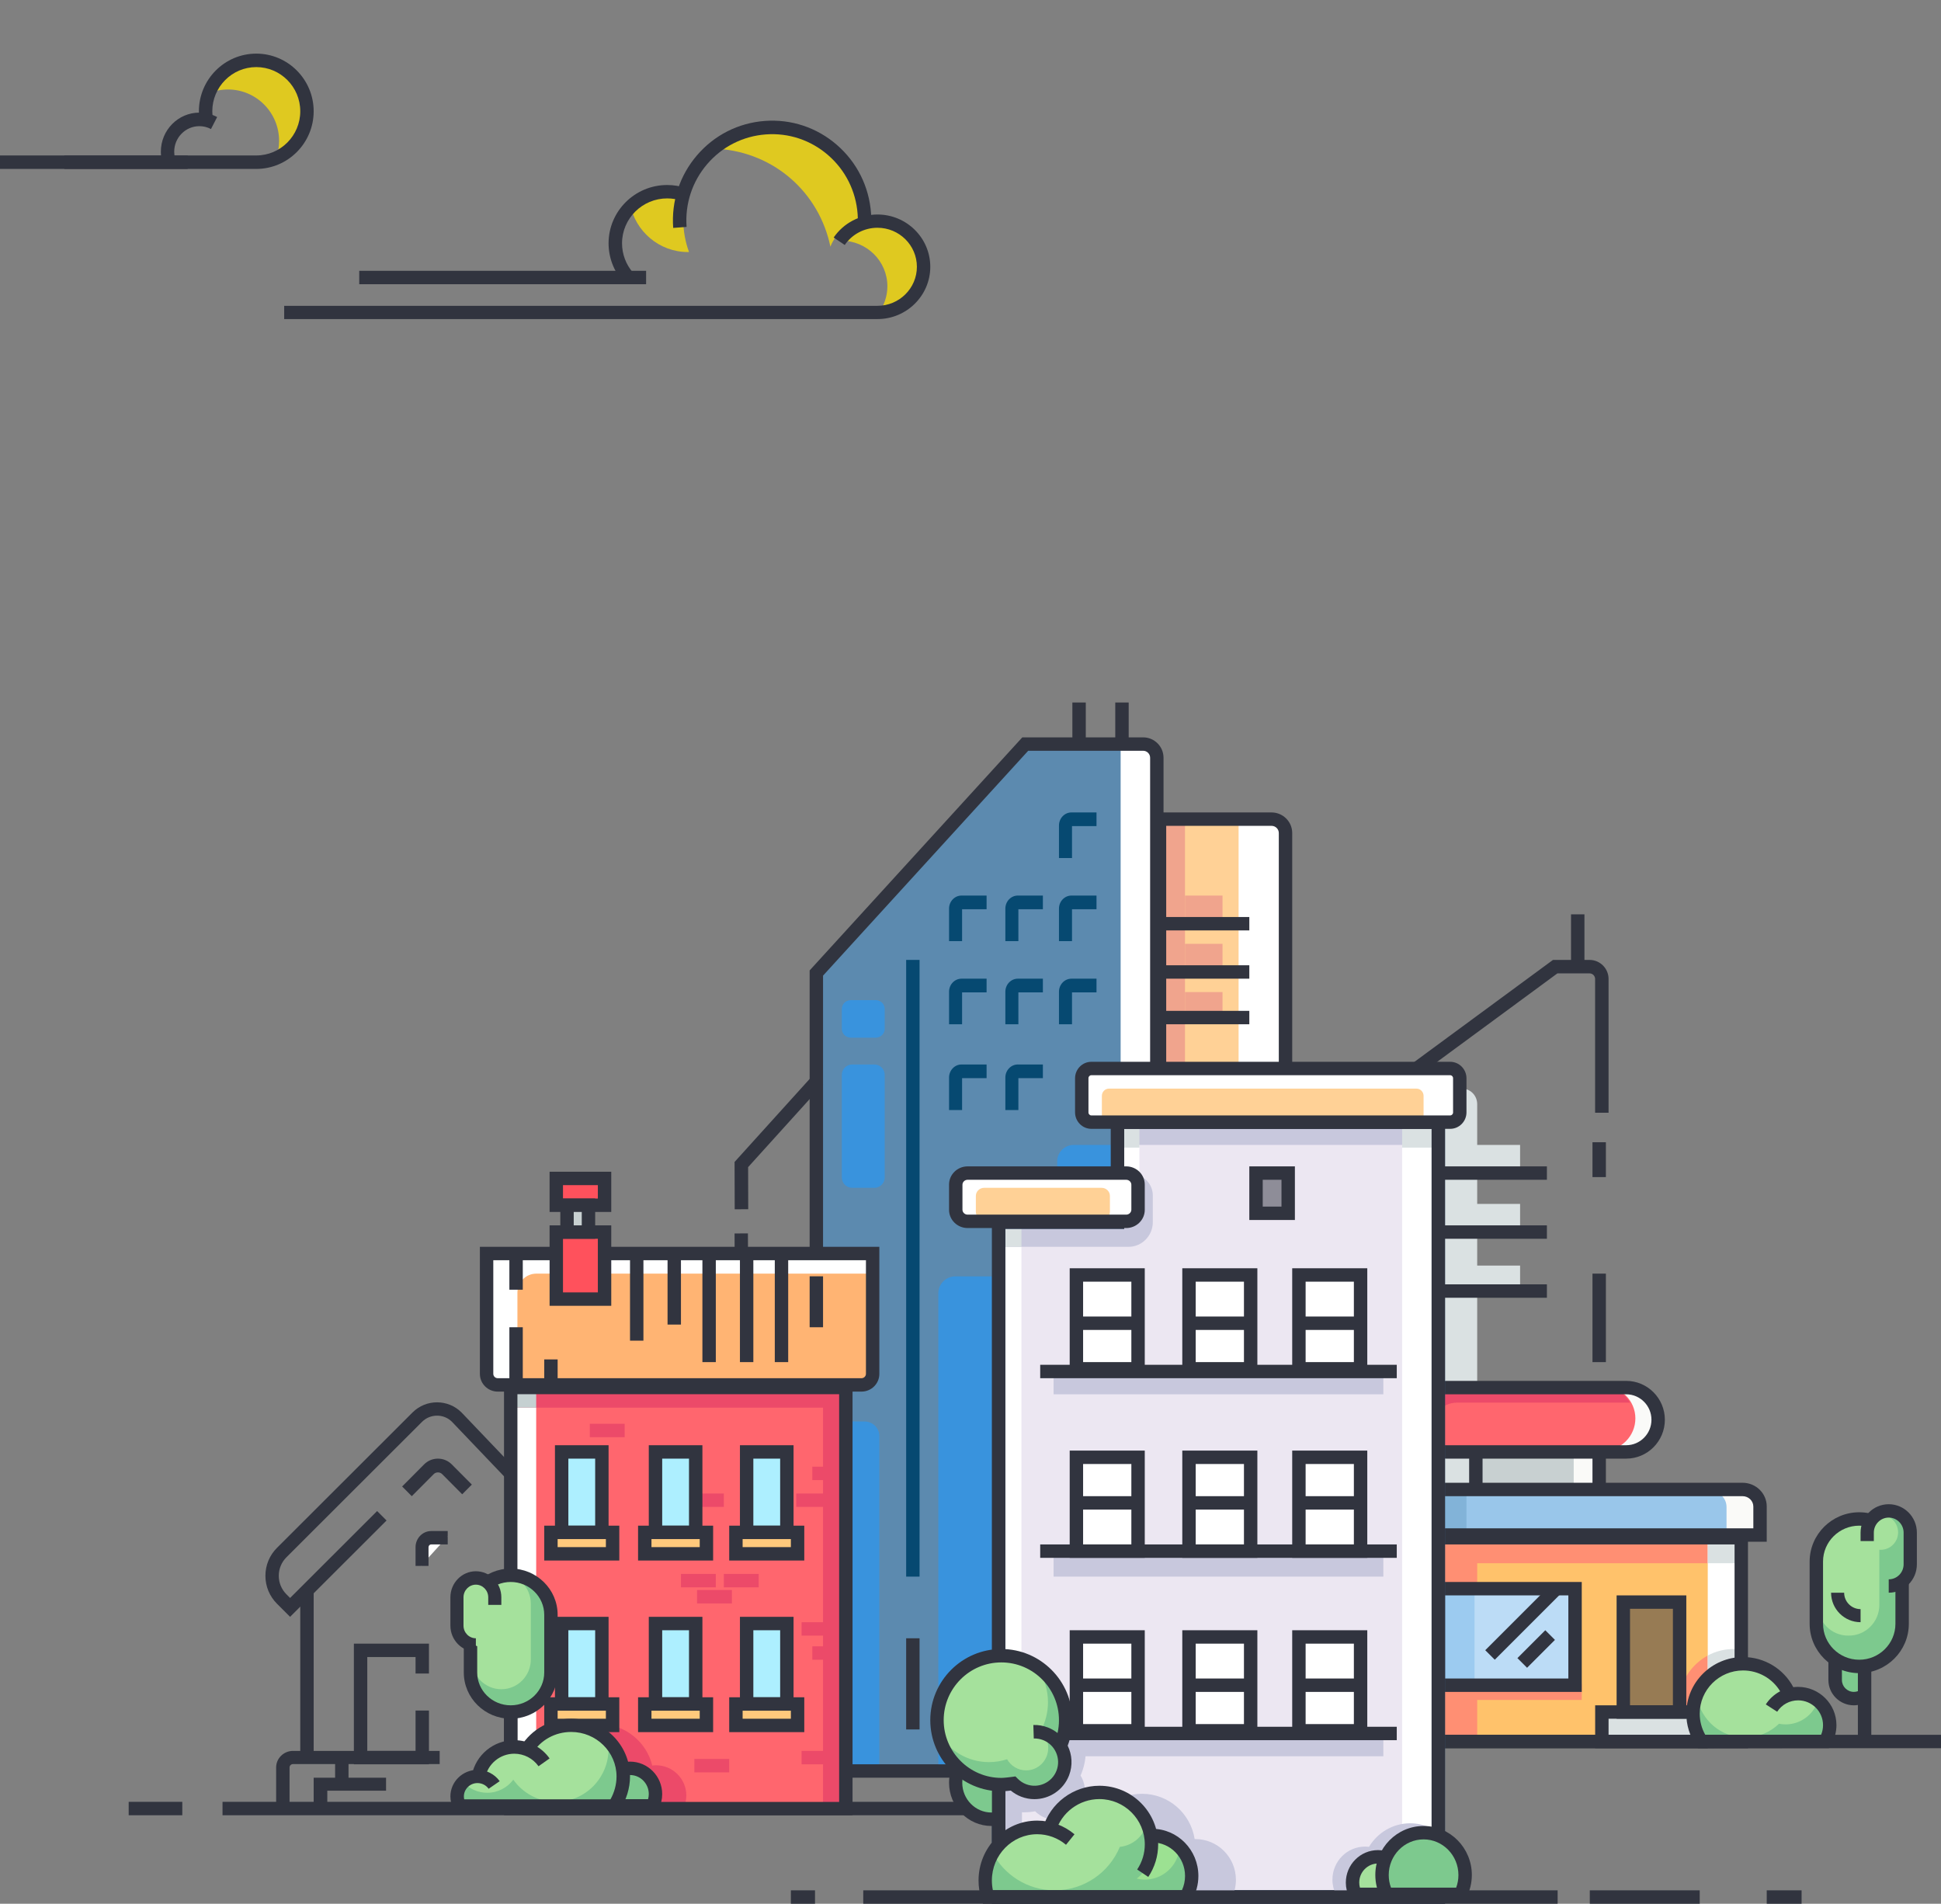 <?xml version="1.0" encoding="UTF-8"?>
<svg width="724px" height="710px" viewBox="0 0 724 710" version="1.1" xmlns="http://www.w3.org/2000/svg" xmlns:xlink="http://www.w3.org/1999/xlink">
    <rect x="0" y="0" width="724" height="710" fill="#808080" stroke="none"/>
    <!-- Generator: Sketch 41.2 (35397) - http://www.bohemiancoding.com/sketch -->
    <title>buildings</title>
    <desc>Created with Sketch.</desc>
    <defs></defs>
    <g id="Page-1" stroke="none" stroke-width="1" fill="none" fill-rule="evenodd">
        <g id="buildings">
            <g id="Page-1" transform="translate(48, 262)">
                <polygon id="Fill-1" fill="#DAE1E2" points="488 175 519 175 519 165 488 165"></polygon>
                <g id="Group-267">
                    <path d="M497.336,144 L488,144 L488,292 L503,292 L503,149.799 C503,146.596 500.464,144 497.336,144 Z" id="Fill-2" fill="#DAE1E2"></path>
                    <polygon id="Fill-4" fill="#DAE1E2" points="488 197 519 197 519 187 488 187"></polygon>
                    <polygon id="Fill-6" fill="#DAE1E2" points="488 220 519 220 519 210 488 210"></polygon>
                    <polygon id="Fill-7" fill="#FFC26B" points="475 387 601 387 601 311 475 311"></polygon>
                    <polygon id="Fill-8" fill="#FF8F73" points="486 321 601 321 601 311 486 311"></polygon>
                    <path d="M601,353.147 C600.226,353.057 599.444,353 598.651,353 C587.264,353 578,362.472 578,374.117 C578,378.35 579.219,382.432 581.529,385.925 L582.24,387 L601,386.986 L601,353.147 Z" id="Fill-9" fill="#FF8F73"></path>
                    <polygon id="Fill-10" fill="#FFFFFF" points="589 387 601 387 601 311 589 311"></polygon>
                    <path d="M589,355.428 L589,387 L601,386.99 L601,353.147 C600.222,353.057 599.436,353 598.641,353 C595.162,353 591.882,353.882 589,355.428" id="Fill-11" fill="#DAE1E2"></path>
                    <polygon id="Fill-12" fill="#FF8F73" points="475 387 503 387 503 311 475 311"></polygon>
                    <polygon id="Fill-13" fill="#DAE1E2" points="589 321 601 321 601 311 589 311"></polygon>
                    <path d="M478,385 L599,385 L599,314 L478,314 L478,385 Z M473,390 L604,390 L604,309 L473,309 L473,390 Z" id="Fill-14" fill="#31343F"></path>
                    <polygon id="Fill-15" fill="#FAFAF8" points="503 294 549 294 549 277 503 277"></polygon>
                    <polygon id="Fill-16" fill="#C8D0D1" points="503 294 539 294 539 277 503 277"></polygon>
                    <path d="M505,292 L546,292 L546,280 L505,280 L505,292 Z M500,297 L551,297 L551,275 L500,275 L500,297 Z" id="Fill-17" fill="#31343F"></path>
                    <path d="M559.063,255 L491.937,255 C485.344,255 480,260.373 480,267 C480,273.629 485.344,279 491.937,279 L559.063,279 C565.656,279 571,273.629 571,267 C571,260.373 565.656,255 559.063,255" id="Fill-18" fill="#FAFAF8"></path>
                    <path d="M549.991,255 L492.009,255 C485.376,255 480,260.373 480,267 C480,273.629 485.376,279 492.009,279 L549.991,279 C556.624,279 562,273.629 562,267 C562,260.373 556.624,255 549.991,255" id="Fill-19" fill="#FF666E"></path>
                    <path d="M485.611,271.188 C485.611,265.624 490.043,261.114 495.51,261.114 L560,261.114 C557.937,257.464 554.076,255 549.642,255 L491.949,255 C485.35,255 480,260.444 480,267.159 C480,272.935 483.96,277.759 489.264,279 C487.035,277.152 485.611,274.341 485.611,271.188" id="Fill-20" fill="#EC4A69"></path>
                    <path d="M491.439,258 C486.234,258 482,262.261 482,267.5 C482,272.739 486.234,277 491.439,277 L558.561,277 C563.766,277 568,272.739 568,267.5 C568,262.261 563.766,258 558.561,258 L491.439,258 Z M558.565,282 L491.435,282 C483.475,282 477,275.496 477,267.5 C477,259.504 483.475,253 491.435,253 L558.565,253 C566.525,253 573,259.504 573,267.5 C573,275.496 566.525,282 558.565,282 L558.565,282 Z" id="Fill-21" fill="#31343F"></path>
                    <polygon id="Fill-22" fill="#DAE1E2" points="550 387 587 387 587 376 550 376"></polygon>
                    <path d="M552,385 L584,385 L584,379 L552,379 L552,385 Z M547,390 L589,390 L589,374 L547,374 L547,390 Z" id="Fill-23" fill="#31343F"></path>
                    <polygon id="Fill-24" fill-opacity="0.5" fill="#31343F" points="558 376 579 376 579 335 558 335"></polygon>
                    <path d="M560,374 L576,374 L576,338 L560,338 L560,374 Z M555,379 L581,379 L581,333 L555,333 L555,379 Z" id="Fill-25" fill="#31343F"></path>
                    <polygon id="Fill-26" fill="#BCDCF6" points="489 366 540 366 540 330 489 330"></polygon>
                    <polygon id="Fill-27" fill="#FF8F73" points="489 372 542 372 542 366 489 366"></polygon>
                    <polygon id="Fill-28" fill-opacity="0.246" fill="#3993DD" points="489 366 502 366 502 330 489 330"></polygon>
                    <path d="M618.903,368.402 C616.068,361.725 610.412,359 602.676,359 C592.361,359 584,367.329 584,377.601 C584,381.453 585.175,385.032 587.19,388 L633.305,387.965 C634.381,386.191 635,384.113 635,381.889 C635,375.396 629.715,370.133 623.197,370.133 C621.883,370.133 620.62,370.348 619.44,370.741 L618.903,368.402 Z" id="Fill-29" fill="#7DC98E"></path>
                    <path d="M602.308,359 C594.364,359 587.611,364.006 585,371.018 C586.5,379.527 593.935,386 602.904,386 C607.83,386 612.291,384.041 615.567,380.873 C616.361,381.028 617.182,381.114 618.021,381.114 C623.56,381.114 628.258,377.577 630,372.651 C627.987,371.009 625.415,370.021 622.61,370.021 C621.311,370.021 620.061,370.233 618.893,370.623 L618.362,368.308 C615.558,361.698 609.961,359 602.308,359" id="Fill-30" fill="#A5E19C"></path>
                    <path d="M491,364 L537,364 L537,333 L491,333 L491,364 Z M486,369 L542,369 L542,328 L486,328 L486,369 Z" id="Fill-31" fill="#31343F"></path>
                    <path d="M602.168,361 C593.253,361 586,368.225 586,377.106 C586,379.897 586.713,382.6 588.072,385 L631.284,384.967 C631.754,383.843 632,382.631 632,381.4 C632,376.297 627.833,372.146 622.711,372.146 C619.539,372.146 616.619,373.733 614.897,376.393 L610.651,373.664 C612.013,371.559 613.864,369.89 616.004,368.762 C613.103,363.983 607.893,361 602.168,361 L602.168,361 Z M585.37,390 L584.619,388.893 C582.251,385.405 581,381.324 581,377.097 C581,365.464 590.502,356 602.181,356 C610.097,356 617.262,360.353 620.91,367.233 C621.495,367.159 622.086,367.123 622.685,367.123 C630.577,367.123 637,373.52 637,381.382 C637,383.985 636.289,386.534 634.942,388.752 L634.206,389.963 L585.37,390 Z" id="Fill-32" fill="#31343F"></path>
                    <path d="M602.489,294 L468,294 L468,311 L609,311 L609,300.34 C609,296.839 606.085,294 602.489,294" id="Fill-33" fill="#FAFAF8"></path>
                    <path d="M589.792,294 L468,294 L468,311 L596,311 L596,300.038 C596,296.702 593.221,294 589.792,294" id="Fill-34" fill-opacity="0.5" fill="#3993DD"></path>
                    <polygon id="Fill-35" fill-opacity="0.151" fill="#064971" points="468 311 499 311 499 294 468 294"></polygon>
                    <path d="M470,308 L606,308 L606,299.865 C606,297.735 604.198,296 601.984,296 L470,296 L470,308 Z M611,313 L465,313 L465,291 L601.992,291 C606.959,291 611,294.959 611,299.826 L611,313 Z" id="Fill-36" fill="#31343F"></path>
                    <polygon id="Fill-37" fill="#31343F" points="460 390 676 390 676 385 460 385"></polygon>
                    <path d="M552,153 L546.979,153 L546.979,103.098 C546.979,101.954 546.048,101.024 544.905,101.024 L532.917,101.024 L480.021,139.932 L480.021,150.691 L475,150.691 L475,137.39 L531.269,96 L544.905,96 C548.816,96 552,99.184 552,103.098 L552,153 Z" id="Fill-38" fill="#31343F"></path>
                    <path d="M60.207,341 L55.328,336.128 C52.537,333.341 51,329.635 51,325.693 C51,321.751 52.537,318.044 55.328,315.257 L105.886,264.769 C110.919,259.744 119.109,259.744 124.142,264.769 L144,285.574 L140.393,289.008 L120.576,268.245 C117.528,265.205 112.5,265.205 109.409,268.288 L58.853,318.776 C57.003,320.623 55.984,323.08 55.984,325.693 C55.984,328.306 57.003,330.761 58.853,332.609 L60.207,333.963 L92.666,301.549 L96.189,305.068 L60.207,341 Z" id="Fill-39" fill="#31343F"></path>
                    <path d="M105.596,296 L102,292.384 L110.182,284.154 C111.563,282.765 113.398,282 115.351,282 C117.304,282 119.14,282.766 120.52,284.154 L128,291.678 L124.405,295.294 L116.925,287.77 C116.083,286.925 114.619,286.925 113.778,287.77 L105.596,296 Z" id="Fill-40" fill="#31343F"></path>
                    <path d="M384,80 L418,80" id="Fill-41" fill="#FFFFFF"></path>
                    <polygon id="Fill-42" fill="#3C628F" points="384 83 418 83 418 78 384 78"></polygon>
                    <path d="M378.903,16 L334.923,16 L257,101.39 L257,399 L384,399 L384,21.106 C384,18.286 381.719,16 378.903,16" id="Fill-43" fill-opacity="0.503" fill="#3993DD"></path>
                    <path d="M378.993,16 L370,16 L370,381.512 L384,399 L384,21.106 C384,18.286 381.759,16 378.993,16" id="Fill-44" fill="#FFFFFF"></path>
                    <path d="M280,399 L257,399 L257,268 L274.514,268.145 C277.551,268.17 280,270.59 280,273.569 L280,399 Z" id="Fill-45" fill="#3993DD"></path>
                    <path d="M259,396 L381,396 L381,20.606 C381,19.169 379.832,18 378.398,18 L335.521,18 L259,101.86 L259,396 Z M386,401 L254,401 L254,99.919 L333.324,13 L378.407,13 C382.593,13 386,16.411 386,20.605 L386,401 Z" id="Fill-46" fill="#31343F"></path>
                    <polygon id="Fill-47" fill="#31343F" points="35 415 325 415 325 410 35 410"></polygon>
                    <polygon id="Fill-48" fill="#31343F" points="545 448 586 448 586 443 545 443"></polygon>
                    <polygon id="Fill-49" fill="#31343F" points="611 448 624 448 624 443 611 443"></polygon>
                    <polygon id="Fill-50" fill="#31343F" points="247 448 256 448 256 443 247 443"></polygon>
                    <polygon id="Fill-51" fill="#FF666E" points="142 413 267 413 267 255 142 255"></polygon>
                    <polygon id="Fill-52" fill="#FFFFFF" points="142 413 152 413 152 255 142 255"></polygon>
                    <path d="M196.719,396.364 C196.236,396.364 195.763,396.405 195.295,396.464 C193.15,387.603 185.146,381 175.622,381 C169.068,381 163.085,384.074 159.281,389.295 C158.104,388.995 156.885,388.836 155.646,388.836 C149.155,388.836 143.494,393.076 141.575,399.126 C137.271,399.927 134,403.699 134,408.226 C134,409.77 134.389,411.3 135.125,412.65 L135.765,413.823 L187.234,413.822 L187.327,414 L206.112,414 L206.742,412.784 C207.577,411.169 208,409.434 208,407.627 C208,401.416 202.939,396.364 196.719,396.364" id="Fill-53" fill="#EC4A69"></path>
                    <polygon id="Fill-54" fill="#EC4A69" points="259 413 268 413 268 255 259 255"></polygon>
                    <polygon id="Fill-55" fill="#EC4A69" points="142 263 267 263 267 255 142 255"></polygon>
                    <polygon id="Fill-56" fill="#EC4A69" points="249 300 261 300 261 295 249 295"></polygon>
                    <polygon id="Fill-57" fill="#EC4A69" points="222 330 235 330 235 325 222 325"></polygon>
                    <polygon id="Fill-58" fill="#EC4A69" points="211 399 224 399 224 394 211 394"></polygon>
                    <polygon id="Fill-59" fill="#EC4A69" points="206 330 219 330 219 325 206 325"></polygon>
                    <polygon id="Fill-60" fill="#EC4A69" points="212 336 225 336 225 331 212 331"></polygon>
                    <polygon id="Fill-61" fill="#EC4A69" points="209 300 222 300 222 295 209 295"></polygon>
                    <polygon id="Fill-62" fill="#EC4A69" points="172 274 185 274 185 269 172 269"></polygon>
                    <polygon id="Fill-63" fill="#EC4A69" points="255 290 261 290 261 285 255 285"></polygon>
                    <polygon id="Fill-64" fill="#EC4A69" points="251 348 262 348 262 343 251 343"></polygon>
                    <polygon id="Fill-65" fill="#EC4A69" points="251 396 262 396 262 391 251 391"></polygon>
                    <polygon id="Fill-66" fill="#EC4A69" points="255 357 261 357 261 352 255 352"></polygon>
                    <polygon id="Fill-67" fill="#C5D0D1" points="142 263 152 263 152 255 142 255"></polygon>
                    <path d="M145,410.031 L265,410.031 L265,257.969 L145,257.969 L145,410.031 Z M140,415 L270,415 L270,253 L140,253 L140,415 Z" id="Fill-68" fill="#31343F"></path>
                    <path d="M277,206 L133,206 L133,250.887 C133,253.157 134.861,255 137.157,255 L272.843,255 C275.139,255 277,253.157 277,250.887 L277,206 Z" id="Fill-69" fill="#FFFFFF"></path>
                    <path d="M277,213 L152.066,213 C148.163,213 145,216.171 145,220.084 L145,251.329 C145,253.357 146.638,255 148.66,255 L273.339,255 C275.361,255 277,253.357 277,251.329 L277,213 Z" id="Fill-70" fill="#FFB473"></path>
                    <path d="M136,208 L136,250.366 C136,251.266 136.741,252 137.652,252 L273.348,252 C274.26,252 275,251.266 275,250.366 L275,208 L136,208 Z M273.339,257 L137.661,257 C133.988,257 131,254.04 131,250.403 L131,203 L280,203 L280,250.403 C280,254.04 277.012,257 273.339,257 L273.339,257 Z" id="Fill-71" fill="#31343F"></path>
                    <path d="M302,396 L384,396 L384,165 L352.512,165 C349.104,165 346.339,167.725 346.339,171.086 L346.339,214.023 L308.38,214.023 C304.856,214.023 302,216.839 302,220.313 L302,396 Z" id="Fill-72" fill="#3993DD"></path>
                    <polygon id="Fill-73" fill="#FF515C" points="159 222 177 222 177 197 159 197"></polygon>
                    <path d="M162,220 L175,220 L175,200 L162,200 L162,220 Z M157,225 L180,225 L180,195 L157,195 L157,225 Z" id="Fill-74" fill="#31343F"></path>
                    <polygon id="Fill-75" fill="#FF515C" points="159 187 177 187 177 177 159 177"></polygon>
                    <path d="M162,185 L175,185 L175,180 L162,180 L162,185 Z M157,190 L180,190 L180,175 L157,175 L157,190 Z" id="Fill-76" fill="#31343F"></path>
                    <polygon id="Fill-77" fill="#C8D0D1" points="164 197 172 197 172 187 164 187"></polygon>
                    <path d="M166,195 L169,195 L169,190 L166,190 L166,195 Z M161,200 L174,200 L174,185 L161,185 L161,200 Z" id="Fill-78" fill="#31343F"></path>
                    <polygon id="Fill-79" fill="#ECE7F2" points="369.339 157 369.339 194.309 325 194.309 325 446 489 446 489 157"></polygon>
                    <polygon id="Fill-80" fill="#FFFFFF" points="369 194 377 194 377 157 369 157"></polygon>
                    <polygon id="Fill-81" fill="#FFFFFF" points="325 445 333 445 333 194 325 194"></polygon>
                    <polygon id="Fill-82" fill="#C8C8DD" points="369 165 489 165 489 156 369 156"></polygon>
                    <polygon id="Fill-83" fill="#C8C8DD" points="345 258 468 258 468 249 345 249"></polygon>
                    <polygon id="Fill-84" fill="#C8C8DD" points="345 326 468 326 468 317 345 317"></polygon>
                    <polygon id="Fill-85" fill="#C8C8DD" points="345 393 468 393 468 384 345 384"></polygon>
                    <path d="M372.957,203 L325,203 L325,176 L374.291,176 C378.549,176 382,179.517 382,183.854 L382,193.786 C382,198.874 377.951,203 372.957,203" id="Fill-86" fill="#C8C8DD"></path>
                    <polygon id="Fill-87" fill="#FFFFFF" points="475 444 488 444 488 165 475 165"></polygon>
                    <polygon id="Fill-88" fill="#DAE1E2" points="325 203 333 203 333 194 325 194"></polygon>
                    <polygon id="Fill-89" fill="#DAE1E2" points="475 166 488 166 488 157 475 157"></polygon>
                    <polygon id="Fill-90" fill="#DAE1E2" points="369 166 377 166 377 157 369 157"></polygon>
                    <path d="M327,443 L486,443 L486,159 L371.339,159 L371.339,196.309 L327,196.309 L327,443 Z M491,448 L322,448 L322,191.308 L366.338,191.308 L366.338,154 L491,154 L491,448 Z" id="Fill-91" fill="#3C628F"></path>
                    <path d="M327,443 L486,443 L486,159 L371.339,159 L371.339,196.309 L327,196.309 L327,443 Z M491,448 L322,448 L322,191.308 L366.338,191.308 L366.338,154 L491,154 L491,448 Z" id="Fill-92" fill="#31343F"></path>
                    <path d="M312.425,175 L371.575,175 C374.02,175 376,176.929 376,179.309 L376,188.691 C376,191.07 374.02,193 371.575,193 L312.425,193 C309.981,193 308,191.07 308,188.691 L308,179.309 C308,176.929 309.981,175 312.425,175" id="Fill-93" fill="#FFFFFF"></path>
                    <path d="M319.102,181 L362.898,181 C364.612,181 366,182.349 366,184.013 L366,189.987 C366,191.651 364.612,193 362.898,193 L319.102,193 C317.388,193 316,191.651 316,189.987 L316,184.013 C316,182.349 317.388,181 319.102,181" id="Fill-94" fill="#FFD196"></path>
                    <path d="M312.925,178 C311.864,178 311,178.833 311,179.856 L311,189.144 C311,190.167 311.864,191 312.925,191 L372.075,191 C373.136,191 374,190.167 374,189.144 L374,179.856 C374,178.833 373.136,178 372.075,178 L312.925,178 Z M372.076,196 L312.924,196 C309.106,196 306,192.958 306,189.218 L306,179.782 C306,176.042 309.106,173 312.924,173 L372.076,173 C375.895,173 379,176.042 379,179.782 L379,189.218 C379,192.958 375.895,196 372.076,196 L372.076,196 Z" id="Fill-95" fill="#31343F"></path>
                    <path d="M60.006,412 L55,412 L55,397.18 C55,393.773 57.824,391 61.295,391 L116,391 L116,395.914 L61.295,395.914 C60.584,395.914 60.006,396.482 60.006,397.18 L60.006,412 Z" id="Fill-96" fill="#31343F"></path>
                    <polygon id="Fill-97" fill="#31343F" points="64 394 69 394 69 331 64 331"></polygon>
                    <polygon id="Fill-98" fill="#31343F" points="74.086 412 69 412 69 401 96 401 96 405.837 74.086 405.837"></polygon>
                    <polygon id="Fill-99" fill="#31343F" points="77 404 82 404 82 394 77 394"></polygon>
                    <polygon id="Fill-100" fill="#31343F" points="112 396 84 396 84 351 112 351 112 362.146 107.007 362.146 107.007 355.992 88.993 355.992 88.993 391.008 107.007 391.008 107.007 375.949 112 375.949"></polygon>
                    <path d="M109,322 L109,314.703 C109,312.657 110.604,311 112.582,311 L119,311" id="Fill-101" fill="#FFFFFF"></path>
                    <path d="M111.839,322 L107,322 L107,315.031 C107,311.705 109.625,309 112.851,309 L119,309 L119,313.987 L112.851,313.987 C112.293,313.987 111.839,314.455 111.839,315.031 L111.839,322 Z" id="Fill-102" fill="#31343F"></path>
                    <path d="M425.783,44 L384,44 L384,138 L431,138 L431,49.176 C431,46.317 428.664,44 425.783,44" id="Fill-103" fill="#FFD196"></path>
                    <path d="M425.832,44 L414,44 L414,138 L431,138 L431,49.176 C431,46.317 428.687,44 425.832,44" id="Fill-104" fill="#FFFFFF"></path>
                    <path d="M293,96 L293,326" id="Fill-105" fill="#31343F"></path>
                    <polygon id="Fill-106" fill="#064971" points="290 326 295 326 295 96 290 96"></polygon>
                    <path d="M293,349 L293,383" id="Fill-107" fill="#FFFFFF"></path>
                    <polygon id="Fill-108" fill="#31343F" points="290 383 295 383 295 349 290 349"></polygon>
                    <polygon id="Fill-109" fill="#F0A48D" points="384 138 394 138 394 44 384 44"></polygon>
                    <polygon id="Fill-110" fill="#F0A48D" points="394 82 408 82 408 72 394 72"></polygon>
                    <polygon id="Fill-111" fill="#F0A48D" points="394 100 408 100 408 90 394 90"></polygon>
                    <polygon id="Fill-112" fill="#F0A48D" points="394 118 408 118 408 108 394 108"></polygon>
                    <path d="M387,135 L429,135 L429,48.685 C429,47.205 427.784,46 426.291,46 L387,46 L387,135 Z M434,140 L382,140 L382,41 L426.275,41 C430.534,41 434,44.44 434,48.668 L434,140 Z" id="Fill-113" fill="#31343F"></path>
                    <polygon id="Fill-114" fill="#31343F" points="226.045 189 226 171.35 255.256 139 259 142.38 231.051 173.285 231.091 188.987"></polygon>
                    <polygon id="Fill-115" fill="#31343F" points="226.022 204 226 198.017 230.978 198 231 203.983"></polygon>
                    <path d="M327,426.535 C328.111,426.828 329.272,427 330.475,427 C331.409,427 332.32,426.906 333.2,426.726 L333.2,413.885 C333.438,413.893 333.674,413.904 333.914,413.904 C335.349,413.904 336.75,413.767 338.112,413.518 C339.156,414.562 340.429,415.411 341.901,415.974 C347.506,418.124 353.802,415.349 355.964,409.777 C357.24,406.49 356.781,402.97 355.048,400.189 C356.301,397.363 357,394.238 357,390.952 C357,378.277 346.665,368 333.914,368 C331.505,368 329.183,368.368 327,369.049 L327,426.535 Z" id="Fill-116" fill="#C8C8DD"></path>
                    <polygon id="Fill-117" fill="#ADEFFF" points="161 310 176 310 176 280 161 280"></polygon>
                    <path d="M164,307 L174,307 L174,282 L164,282 L164,307 Z M159,312 L179,312 L179,277 L159,277 L159,312 Z" id="Fill-118" fill="#31343F"></path>
                    <polygon id="Fill-119" fill="#FFC97C" points="157 318 180 318 180 310 157 310"></polygon>
                    <path d="M160,315 L178,315 L178,312 L160,312 L160,315 Z M155,320 L183,320 L183,307 L155,307 L155,320 Z" id="Fill-120" fill="#31343F"></path>
                    <polygon id="Fill-121" fill="#ADEFFF" points="196 309 211 309 211 279 196 279"></polygon>
                    <path d="M199,307 L209,307 L209,282 L199,282 L199,307 Z M194,312 L214,312 L214,277 L194,277 L194,312 Z" id="Fill-122" fill="#31343F"></path>
                    <polygon id="Fill-123" fill="#FFC97C" points="192 318 215 318 215 310 192 310"></polygon>
                    <path d="M195,315 L213,315 L213,312 L195,312 L195,315 Z M190,320 L218,320 L218,307 L190,307 L190,320 Z" id="Fill-124" fill="#31343F"></path>
                    <polygon id="Fill-125" fill="#ADEFFF" points="231 309 246 309 246 279 231 279"></polygon>
                    <path d="M233,307 L243,307 L243,282 L233,282 L233,307 Z M228,312 L248,312 L248,277 L228,277 L228,312 Z" id="Fill-126" fill="#31343F"></path>
                    <polygon id="Fill-127" fill="#FFC97C" points="227 318 250 318 250 310 227 310"></polygon>
                    <path d="M229,315 L247,315 L247,312 L229,312 L229,315 Z M224,320 L252,320 L252,307 L224,307 L224,320 Z" id="Fill-128" fill="#31343F"></path>
                    <polygon id="Fill-129" fill="#ADEFFF" points="161 373 176 373 176 343 161 343"></polygon>
                    <path d="M164,371 L174,371 L174,346 L164,346 L164,371 Z M159,376 L179,376 L179,341 L159,341 L159,376 Z" id="Fill-130" fill="#31343F"></path>
                    <polygon id="Fill-131" fill="#FFC97C" points="157 382 180 382 180 374 157 374"></polygon>
                    <path d="M160,379 L178,379 L178,376 L160,376 L160,379 Z M155,384 L183,384 L183,371 L155,371 L155,384 Z" id="Fill-132" fill="#31343F"></path>
                    <polygon id="Fill-133" fill="#ADEFFF" points="196 373 211 373 211 343 196 343"></polygon>
                    <path d="M199,371 L209,371 L209,346 L199,346 L199,371 Z M194,376 L214,376 L214,341 L194,341 L194,376 Z" id="Fill-134" fill="#31343F"></path>
                    <polygon id="Fill-135" fill="#FFC97C" points="192 382 215 382 215 374 192 374"></polygon>
                    <path d="M195,379 L213,379 L213,376 L195,376 L195,379 Z M190,384 L218,384 L218,371 L190,371 L190,384 Z" id="Fill-136" fill="#31343F"></path>
                    <polygon id="Fill-137" fill="#ADEFFF" points="231 373 246 373 246 343 231 343"></polygon>
                    <path d="M233,371 L243,371 L243,346 L233,346 L233,371 Z M228,376 L248,376 L248,341 L228,341 L228,376 Z" id="Fill-138" fill="#31343F"></path>
                    <polygon id="Fill-139" fill="#FFC97C" points="227 382 250 382 250 374 227 374"></polygon>
                    <path d="M229,379 L247,379 L247,376 L229,376 L229,379 Z M224,384 L252,384 L252,371 L224,371 L224,384 Z" id="Fill-140" fill="#31343F"></path>
                    <polygon id="Fill-141" fill="#FFFFFF" points="353 249 376 249 376 214 353 214"></polygon>
                    <path d="M356,246 L374,246 L374,216 L356,216 L356,246 Z M351,251 L379,251 L379,211 L351,211 L351,251 Z" id="Fill-142" fill="#31343F"></path>
                    <path d="M353,231 L376,231" id="Fill-143" fill="#FFFFFF"></path>
                    <polygon id="Fill-144" fill="#31343F" points="353 234 376 234 376 229 353 229"></polygon>
                    <polygon id="Fill-145" fill="#FFFFFF" points="395 249 418 249 418 214 395 214"></polygon>
                    <path d="M398,246 L416,246 L416,216 L398,216 L398,246 Z M393,251 L421,251 L421,211 L393,211 L393,251 Z" id="Fill-146" fill="#31343F"></path>
                    <path d="M395,231 L418,231" id="Fill-147" fill="#FFFFFF"></path>
                    <polygon id="Fill-148" fill="#31343F" points="395 234 418 234 418 229 395 229"></polygon>
                    <polygon id="Fill-149" fill="#FFFFFF" points="437 249 460 249 460 214 437 214"></polygon>
                    <path d="M439,246 L457,246 L457,216 L439,216 L439,246 Z M434,251 L462,251 L462,211 L434,211 L434,251 Z" id="Fill-150" fill="#31343F"></path>
                    <path d="M437,231 L460,231" id="Fill-151" fill="#FFFFFF"></path>
                    <polygon id="Fill-152" fill="#31343F" points="437 234 460 234 460 229 437 229"></polygon>
                    <path d="M340,249 L473,249" id="Fill-153" fill="#FFFFFF"></path>
                    <polygon id="Fill-154" fill="#31343F" points="340 252 473 252 473 247 340 247"></polygon>
                    <polygon id="Fill-155" fill="#FFFFFF" points="353 316 376 316 376 281 353 281"></polygon>
                    <path d="M356,314 L374,314 L374,284 L356,284 L356,314 Z M351,319 L379,319 L379,279 L351,279 L351,319 Z" id="Fill-156" fill="#31343F"></path>
                    <path d="M353,299 L376,299" id="Fill-157" fill="#FFFFFF"></path>
                    <polygon id="Fill-158" fill="#31343F" points="353 301 376 301 376 296 353 296"></polygon>
                    <polygon id="Fill-159" fill="#FFFFFF" points="395 316 418 316 418 281 395 281"></polygon>
                    <path d="M398,314 L416,314 L416,284 L398,284 L398,314 Z M393,319 L421,319 L421,279 L393,279 L393,319 Z" id="Fill-160" fill="#31343F"></path>
                    <path d="M395,299 L418,299" id="Fill-161" fill="#FFFFFF"></path>
                    <polygon id="Fill-162" fill="#31343F" points="395 301 418 301 418 296 395 296"></polygon>
                    <polygon id="Fill-163" fill="#FFFFFF" points="437 316 460 316 460 281 437 281"></polygon>
                    <path d="M439,314 L457,314 L457,284 L439,284 L439,314 Z M434,319 L462,319 L462,279 L434,279 L434,319 Z" id="Fill-164" fill="#31343F"></path>
                    <path d="M437,299 L460,299" id="Fill-165" fill="#FFFFFF"></path>
                    <polygon id="Fill-166" fill="#31343F" points="437 301 460 301 460 296 437 296"></polygon>
                    <path d="M340,317 L473,317" id="Fill-167" fill="#FFFFFF"></path>
                    <polygon id="Fill-168" fill="#31343F" points="340 319 473 319 473 314 340 314"></polygon>
                    <polygon id="Fill-169" fill="#FFFFFF" points="353 384 376 384 376 349 353 349"></polygon>
                    <path d="M356,381 L374,381 L374,351 L356,351 L356,381 Z M351,386 L379,386 L379,346 L351,346 L351,386 Z" id="Fill-170" fill="#31343F"></path>
                    <path d="M353,366 L376,366" id="Fill-171" fill="#FFFFFF"></path>
                    <polygon id="Fill-172" fill="#31343F" points="353 369 376 369 376 364 353 364"></polygon>
                    <polygon id="Fill-173" fill="#FFFFFF" points="395 384 418 384 418 349 395 349"></polygon>
                    <path d="M398,381 L416,381 L416,351 L398,351 L398,381 Z M393,386 L421,386 L421,346 L393,346 L393,386 Z" id="Fill-174" fill="#31343F"></path>
                    <path d="M395,366 L418,366" id="Fill-175" fill="#FFFFFF"></path>
                    <polygon id="Fill-176" fill="#31343F" points="395 369 418 369 418 364 395 364"></polygon>
                    <polygon id="Fill-177" fill="#FFFFFF" points="437 384 460 384 460 349 437 349"></polygon>
                    <path d="M439,381 L457,381 L457,351 L439,351 L439,381 Z M434,386 L462,386 L462,346 L434,346 L434,386 Z" id="Fill-178" fill="#31343F"></path>
                    <path d="M437,366 L460,366" id="Fill-179" fill="#FFFFFF"></path>
                    <polygon id="Fill-180" fill="#31343F" points="437 369 460 369 460 364 437 364"></polygon>
                    <path d="M340,384 L473,384" id="Fill-181" fill="#FFFFFF"></path>
                    <polygon id="Fill-182" fill="#31343F" points="340 387 473 387 473 382 340 382"></polygon>
                    <path d="M384,82 L418,82" id="Fill-183" fill="#FFFFFF"></path>
                    <polygon id="Fill-184" fill="#31343F" points="384 85 418 85 418 80 384 80"></polygon>
                    <path d="M384,100 L418,100" id="Fill-185" fill="#FFFFFF"></path>
                    <polygon id="Fill-186" fill="#31343F" points="384 103 418 103 418 98 384 98"></polygon>
                    <path d="M384,118 L418,118" id="Fill-187" fill="#FFFFFF"></path>
                    <polygon id="Fill-188" fill="#31343F" points="384 120 418 120 418 115 384 115"></polygon>
                    <path d="M477.994,418 C471.491,418 465.799,421.532 462.634,426.795 C462.143,426.733 461.646,426.691 461.139,426.691 C454.446,426.691 449,432.222 449,439.021 C449,440.972 449.469,442.925 450.354,444.666 L451.032,446 L462.671,446 L471.246,446 L493.315,446 L493.993,444.666 C495.325,442.045 496,439.228 496,436.293 C496,426.206 487.923,418 477.994,418" id="Fill-189" fill="#C8C8DD"></path>
                    <path d="M331.862,152 L327,152 L327,139.876 C327,137.188 329.085,135 331.646,135 L341,135 L341,140.102 L331.862,140.102 L331.862,152 Z" id="Fill-190" fill="#064971"></path>
                    <path d="M310.862,152 L306,152 L306,139.876 C306,137.188 308.085,135 310.646,135 L320,135 L320,140.102 L310.862,140.102 L310.862,152 Z" id="Fill-191" fill="#064971"></path>
                    <path d="M351.862,120 L347,120 L347,107.876 C347,105.187 349.085,103 351.646,103 L361,103 L361,108.102 L351.862,108.102 L351.862,120 Z" id="Fill-192" fill="#064971"></path>
                    <path d="M331.862,120 L327,120 L327,107.876 C327,105.187 329.085,103 331.646,103 L341,103 L341,108.102 L331.862,108.102 L331.862,120 Z" id="Fill-193" fill="#064971"></path>
                    <path d="M310.862,120 L306,120 L306,107.876 C306,105.187 308.085,103 310.646,103 L320,103 L320,108.102 L310.862,108.102 L310.862,120 Z" id="Fill-194" fill="#064971"></path>
                    <path d="M351.862,89 L347,89 L347,76.876 C347,74.187 349.085,72 351.646,72 L361,72 L361,77.102 L351.862,77.102 L351.862,89 Z" id="Fill-195" fill="#064971"></path>
                    <path d="M331.862,89 L327,89 L327,76.876 C327,74.187 329.085,72 331.646,72 L341,72 L341,77.102 L331.862,77.102 L331.862,89 Z" id="Fill-196" fill="#064971"></path>
                    <path d="M310.862,89 L306,89 L306,76.876 C306,74.187 308.085,72 310.646,72 L320,72 L320,77.102 L310.862,77.102 L310.862,89 Z" id="Fill-197" fill="#064971"></path>
                    <path d="M351.862,58 L347,58 L347,45.876 C347,43.187 349.085,41 351.646,41 L361,41 L361,46.102 L351.862,46.102 L351.862,58 Z" id="Fill-198" fill="#064971"></path>
                    <path d="M458.059,445 C457.386,443.681 457,442.189 457,440.604 C457,435.3 461.253,431 466.5,431 C471.746,431 476,435.3 476,440.604 C476,442.189 475.612,443.681 474.94,445 L458.059,445 Z" id="Fill-199" fill="#A5E19C"></path>
                    <path d="M459.26,442 L472.739,442 C472.912,441.381 473,440.743 473,440.091 C473,436.181 469.86,433 466,433 C462.141,433 459,436.181 459,440.091 C459,440.743 459.088,441.381 459.26,442 L459.26,442 Z M475.974,447 L456.025,447 L455.338,445.655 C454.45,443.918 454,442.053 454,440.111 C454,433.433 459.384,428 466,428 C472.616,428 478,433.433 478,440.111 C478,442.052 477.549,443.917 476.662,445.655 L475.974,447 Z" id="Fill-200" fill="#31343F"></path>
                    <path d="M469.729,445 C468.63,442.834 468,440.383 468,437.779 C468,429.064 474.94,422 483.5,422 C492.06,422 499,429.064 499,437.779 C499,440.383 498.369,442.834 497.272,445 L469.729,445 Z" id="Fill-201" fill="#7DC98E"></path>
                    <path d="M470.847,442 L495.153,442 C495.716,440.496 496,438.921 496,437.296 C496,429.965 490.168,424 483,424 C475.832,424 470,429.965 470,437.296 C470,438.921 470.285,440.496 470.847,442 L470.847,442 Z M498.297,447 L467.705,447 L467.008,445.631 C465.676,443.013 465,440.198 465,437.268 C465,427.195 473.075,419 483,419 C492.926,419 501,427.195 501,437.268 C501,440.197 500.325,443.012 498.993,445.63 L498.297,447 Z" id="Fill-202" fill="#31343F"></path>
                    <path d="M397.879,423.884 L397.615,423.898 C396.13,414.328 387.924,407 377.992,407 C368.929,407 361.281,413.098 358.886,421.437 C358.886,421.437 355.624,420.798 353.885,420.798 C342.902,420.798 334,429.752 334,440.797 C334,442.963 334.342,445.047 334.974,447 L410.797,447 C412.194,444.696 413,441.988 413,439.092 C413,430.692 406.23,423.884 397.879,423.884" id="Fill-203" fill="#C8C8DD"></path>
                    <path d="M179.06,411 C178.387,409.681 178,408.189 178,406.604 C178,401.3 182.254,397 187.5,397 C192.747,397 197,401.3 197,406.604 C197,408.189 196.613,409.681 195.941,411 L179.06,411 Z" id="Fill-204" fill="#7DC98E"></path>
                    <path d="M180.26,409 L193.74,409 C193.913,408.381 194,407.743 194,407.091 C194,403.181 190.86,400 187,400 C183.14,400 180,403.181 180,407.091 C180,407.743 180.087,408.381 180.26,409 L180.26,409 Z M196.975,414 L177.025,414 L176.338,412.655 C175.45,410.917 175,409.053 175,407.111 C175,400.433 180.383,395 187,395 C193.617,395 199,400.433 199,407.111 C199,409.053 198.55,410.918 197.663,412.655 L196.975,414 Z" id="Fill-205" fill="#31343F"></path>
                    <polygon id="Fill-206" fill-opacity="0.5" fill="#31343F" points="421 191 433 191 433 176 421 176"></polygon>
                    <path d="M423,188 L430,188 L430,178 L423,178 L423,188 Z M418,193 L435,193 L435,173 L418,173 L418,193 Z" id="Fill-207" fill="#31343F"></path>
                    <path d="M350,379.729 C350,366.624 339.255,356 326,356 C312.745,356 302,366.624 302,379.729 C302,386.622 304.976,392.826 309.722,397.163 L309.718,397.163 C308.855,398.964 308.373,400.978 308.373,403.104 C308.373,410.779 314.664,417 322.426,417 C323.396,417 324.344,416.903 325.258,416.718 L325.258,403.441 C325.505,403.448 325.752,403.459 326,403.459 C327.491,403.459 328.948,403.318 330.363,403.061 C331.45,404.139 332.774,405.018 334.303,405.602 C340.129,407.823 346.675,404.954 348.922,399.194 C350.248,395.795 349.771,392.156 347.97,389.28 C349.272,386.358 350,383.129 350,379.729" id="Fill-208" fill="#A5E19C"></path>
                    <path d="M349,380.223 C349,372.366 345.292,365.391 339.559,361 C341.673,364.434 342.899,368.489 342.899,372.838 C342.899,376.739 341.914,380.405 340.185,383.596 C341.904,385.132 342.994,387.376 342.994,389.886 C342.994,394.514 339.303,398.266 334.748,398.266 C331.714,398.266 329.07,396.595 327.638,394.114 C325.518,394.806 323.259,395.183 320.913,395.183 C312.866,395.183 305.832,390.787 302,384.231 C302.886,389.596 305.517,394.358 309.283,397.893 L309.279,397.894 C308.428,399.719 307.952,401.76 307.952,403.915 C307.952,411.695 314.156,418 321.81,418 C322.766,418 323.701,417.901 324.603,417.714 L324.603,404.257 C324.846,404.264 325.09,404.275 325.334,404.275 C326.805,404.275 328.241,404.132 329.637,403.872 C330.708,404.965 332.013,405.855 333.521,406.447 C339.267,408.699 345.721,405.79 347.937,399.952 C349.245,396.507 348.774,392.818 346.999,389.904 C348.282,386.942 349,383.669 349,380.223" id="Fill-209" fill="#7DC98E"></path>
                    <path d="M325,425 L325,403" id="Fill-210" fill="#FFFFFF"></path>
                    <polygon id="Fill-211" fill="#31343F" points="322 425 327 425 327 403 322 403"></polygon>
                    <path d="M330.762,400.517 L331.646,401.405 C332.522,402.287 333.554,402.961 334.711,403.409 C339.241,405.159 344.345,402.89 346.091,398.356 C347.837,393.821 345.573,388.707 341.045,386.956 C339.935,386.53 338.775,386.335 337.601,386.368 L337.44,381.338 C339.29,381.274 341.112,381.59 342.854,382.263 C344.19,382.779 345.4,383.481 346.467,384.33 C346.821,382.769 347,381.166 347,379.534 C347,367.661 337.355,358 325.5,358 C313.645,358 304,367.661 304,379.534 C304,391.408 313.645,401.069 325.5,401.069 C326.556,401.069 328.76,400.795 329.521,400.689 L330.762,400.517 Z M337.851,409 C336.201,409 334.525,408.701 332.896,408.073 C331.479,407.524 330.183,406.76 329.028,405.795 C327.988,405.919 326.502,406.073 325.5,406.073 C310.888,406.073 299,394.168 299,379.535 C299,364.905 310.888,353 325.5,353 C340.113,353 352,364.905 352,379.535 C352,382.824 351.411,386.017 350.247,389.046 C351.897,392.394 352.199,396.396 350.755,400.144 C348.642,405.629 343.398,409 337.851,409 L337.851,409 Z" id="Fill-212" fill="#31343F"></path>
                    <path d="M321.815,419 C313.095,419 306,411.773 306,402.889 C306,400.481 306.51,398.163 307.516,396 L311.969,398.149 C311.278,399.635 310.927,401.23 310.927,402.889 C310.927,409.006 315.812,413.981 321.815,413.981 C322.555,413.981 323.294,413.906 324.012,413.755 L325,418.673 C323.958,418.891 322.886,419 321.815,419" id="Fill-213" fill="#31343F"></path>
                    <path d="M381.262,422.463 L381.005,422.475 C379.558,413.146 371.559,406 361.879,406 C353.045,406 345.591,411.945 343.256,420.075 C343.256,420.075 340.077,419.453 338.383,419.453 C327.678,419.453 319,428.183 319,438.952 C319,441.064 319.333,443.096 319.951,445 L393.853,444.999 C395.215,442.753 396,440.114 396,437.289 C396,429.101 389.403,422.463 381.262,422.463" id="Fill-214" fill="#7DC98E"></path>
                    <path d="M322,428.567 C326.308,437.124 335.184,443 345.442,443 C356.391,443 365.77,436.306 369.694,426.799 C374.972,426.252 379.192,422.198 380,417.018 C376.836,410.504 370.146,406 362.37,406 C353.434,406 345.893,411.933 343.531,420.048 C343.531,420.048 340.316,419.427 338.602,419.427 C331.598,419.427 325.468,423.083 322,428.567" id="Fill-215" fill="#A5E19C"></path>
                    <path d="M379.03,439 C385.861,439 391.453,433.722 392,427.013 C389.503,424.664 386.198,423.177 382.541,423 C382.607,423.623 382.649,424.254 382.649,424.895 C382.649,430.468 380.046,435.423 376,438.631 C376.974,438.864 377.985,439 379.03,439" id="Fill-216" fill="#9CE192"></path>
                    <path d="M395.761,448 L318.633,448 L318.073,446.249 C317.362,444.02 317,441.69 317,439.325 C317,427.015 326.814,417 338.877,417 C343.946,417 348.887,418.811 352.792,422.098 L349.627,426.014 C346.611,423.474 342.794,422.075 338.877,422.075 C329.556,422.075 321.973,429.814 321.973,439.325 C321.973,440.543 322.097,441.748 322.341,442.925 L392.881,442.925 C393.633,441.279 394.027,439.475 394.027,437.638 C394.027,430.74 388.529,425.13 381.77,425.13 L381.77,420.054 C391.27,420.054 399,427.942 399,437.638 C399,440.873 398.132,444.035 396.487,446.784 L395.761,448 Z" id="Fill-217" fill="#31343F"></path>
                    <path d="M380.306,438 L376.164,435.236 C378.028,432.459 379.014,429.214 379.014,425.855 C379.014,416.544 371.413,408.969 362.07,408.969 C354.566,408.969 347.87,413.981 345.79,421.158 L341,419.778 C343.693,410.488 352.358,404 362.07,404 C374.162,404 384,413.804 384,425.855 C384,430.202 382.723,434.402 380.306,438" id="Fill-218" fill="#31343F"></path>
                    <polygon id="Fill-219" fill="#31343F" points="142 219 147 219 147 206 142 206"></polygon>
                    <polygon id="Fill-220" fill="#31343F" points="142 254 147 254 147 233 142 233"></polygon>
                    <polygon id="Fill-221" fill="#31343F" points="155 254 160 254 160 245 155 245"></polygon>
                    <polygon id="Fill-222" fill="#31343F" points="187 238 192 238 192 206 187 206"></polygon>
                    <polygon id="Fill-223" fill="#31343F" points="201 232 206 232 206 206 201 206"></polygon>
                    <polygon id="Fill-224" fill="#31343F" points="254 233 259 233 259 214 254 214"></polygon>
                    <polygon id="Fill-225" fill="#31343F" points="214 246 219 246 219 206 214 206"></polygon>
                    <polygon id="Fill-226" fill="#31343F" points="228 246 233 246 233 206 228 206"></polygon>
                    <polygon id="Fill-227" fill="#31343F" points="241 246 246 246 246 206 241 206"></polygon>
                    <polygon id="Fill-228" fill="#31343F" points="0 415 20 415 20 410 0 410"></polygon>
                    <polygon id="Fill-229" fill="#31343F" points="546 246 551 246 551 213 546 213"></polygon>
                    <polygon id="Fill-230" fill="#31343F" points="546 177 551 177 551 164 546 164"></polygon>
                    <polygon id="Fill-231" fill="#31343F" points="489 178 529 178 529 173 489 173"></polygon>
                    <polygon id="Fill-232" fill="#31343F" points="489 200 529 200 529 195 489 195"></polygon>
                    <polygon id="Fill-233" fill="#31343F" points="489 222 529 222 529 217 489 217"></polygon>
                    <polygon id="Fill-234" fill="#31343F" points="538 99 543 99 543 79 538 79"></polygon>
                    <polygon id="Fill-235" fill="#31343F" points="368 17 373 17 373 0 368 0"></polygon>
                    <polygon id="Fill-236" fill="#31343F" points="352 17 357 17 357 0 352 0"></polygon>
                    <path d="M358.579,137 L492.421,137 C494.398,137 496,138.628 496,140.636 L496,153.364 C496,155.372 494.398,157 492.421,157 L358.579,157 C356.603,157 355,155.372 355,153.364 L355,140.636 C355,138.628 356.603,137 358.579,137" id="Fill-237" fill="#FFFFFF"></path>
                    <path d="M365.649,144 L480.351,144 C481.815,144 483,145.216 483,146.718 L483,154.282 C483,155.783 481.815,157 480.351,157 L365.649,157 C364.186,157 363,155.783 363,154.282 L363,146.718 C363,145.216 364.186,144 365.649,144" id="Fill-238" fill="#FFD196"></path>
                    <path d="M359.084,139 C358.486,139 358,139.496 358,140.106 L358,152.894 C358,153.503 358.486,154 359.084,154 L492.916,154 C493.514,154 494,153.503 494,152.894 L494,140.106 C494,139.496 493.514,139 492.916,139 L359.084,139 Z M492.926,159 L359.074,159 C355.726,159 353,156.24 353,152.847 L353,140.153 C353,136.76 355.726,134 359.074,134 L492.926,134 C496.275,134 499,136.76 499,140.153 L499,152.847 C499,156.24 496.275,159 492.926,159 L492.926,159 Z" id="Fill-239" fill="#31343F"></path>
                    <path d="M142,373 L142,403" id="Fill-240" fill="#31343F"></path>
                    <polygon id="Fill-241" fill="#31343F" points="140 403 145 403 145 373 140 373"></polygon>
                    <path d="M143,376 L143,376 C134.716,376 128,369.4 128,361.259 L128,339.74 C128,331.599 134.716,325 143,325 C151.284,325 158,331.599 158,339.74 L158,361.259 C158,369.4 151.284,376 143,376" id="Fill-242" fill="#7DC98E"></path>
                    <path d="M139,368 L139,368 C132.925,368 128,363.034 128,356.91 L128,336.09 C128,329.965 132.925,325 139,325 C145.076,325 150,329.965 150,336.09 L150,356.91 C150,363.034 145.076,368 139,368" id="Fill-243" fill="#A5E19C"></path>
                    <path d="M142.5,328 C135.608,328 130,333.492 130,340.243 L130,361.756 C130,368.508 135.608,374 142.5,374 C149.392,374 155,368.508 155,361.756 L155,340.243 C155,333.492 149.392,328 142.5,328 M142.5,379 C132.85,379 125,371.268 125,361.762 L125,340.237 C125,330.732 132.85,323 142.5,323 C152.149,323 160,330.732 160,340.237 L160,361.762 C160,371.268 152.149,379 142.5,379" id="Fill-244" fill="#31343F"></path>
                    <path d="M130,352 C130,352 123,348.765 123,344.774 L123,334.225 C123,330.235 126.135,327 130,327 C133.866,327 137,330.235 137,334.225 L137,337.044" id="Fill-245" fill="#A5E19C"></path>
                    <path d="M129.5,354 C124.262,354 120,349.637 120,344.273 L120,333.725 C120,328.363 124.262,324 129.5,324 C134.739,324 139,328.363 139,333.725 L139,336.543 L134.114,336.543 L134.114,333.725 C134.114,331.121 132.045,329.002 129.5,329.002 C126.955,329.002 124.886,331.121 124.886,333.725 L124.886,344.273 C124.886,346.879 126.955,348.998 129.5,348.998 L129.5,354 Z" id="Fill-246" fill="#31343F"></path>
                    <path d="M647.636,370.262 C646.401,371.344 644.779,372 643,372 C639.134,372 636,368.895 636,365.064 L636,354.937 C636,351.106 639.134,348 643,348 C646.866,348 650,351.106 650,354.937 L650,357.641 L647.636,370.262 Z" id="Fill-247" fill="#7DC98E"></path>
                    <path d="M643.5,374 C638.263,374 634,369.765 634,364.561 L634,354.439 C634,349.234 638.263,345 643.5,345 C648.737,345 653,349.234 653,354.439 L653,357.142 L647.959,357.142 L647.959,354.439 C647.959,351.996 645.958,350.008 643.5,350.008 C641.042,350.008 639.041,351.996 639.041,354.439 L639.041,364.561 C639.041,367.004 641.042,368.992 643.5,368.992 C644.59,368.992 645.638,368.597 646.453,367.883 L649.792,371.633 C648.057,373.16 645.822,374 643.5,374" id="Fill-248" fill="#31343F"></path>
                    <path d="M646.001,359 L646.001,359 C637.164,359 630,351.883 630,343.103 L630,319.897 C630,311.117 637.164,304 646.001,304 C654.836,304 662,311.117 662,319.897 L662,343.103 C662,351.883 654.836,359 646.001,359" id="Fill-249" fill="#7DC98E"></path>
                    <path d="M641.658,348 L641.342,348 C635.077,348 630,342.871 630,336.545 L630,315.456 C630,309.13 635.077,304 641.342,304 L641.658,304 C647.923,304 653,309.13 653,315.456 L653,336.545 C653,342.871 647.923,348 641.658,348" id="Fill-250" fill="#A5E19C"></path>
                    <path d="M645.501,307 C638.057,307 632,313.005 632,320.388 L632,343.612 C632,350.995 638.057,357 645.501,357 C652.943,357 659,350.995 659,343.612 L659,320.388 C659,313.005 652.943,307 645.501,307 M645.501,362 C635.3,362 627,353.743 627,343.595 L627,320.405 C627,310.256 635.3,302 645.501,302 C655.7,302 664,310.256 664,320.405 L664,343.595 C664,353.743 655.7,362 645.501,362" id="Fill-251" fill="#31343F"></path>
                    <path d="M647,360 L647,387" id="Fill-252" fill="#FFFFFF"></path>
                    <polygon id="Fill-253" fill="#31343F" points="645 387 650 387 650 360 645 360"></polygon>
                    <path d="M656,330 L656,330 C660.418,330 664,326.377 664,321.908 L664,310.094 C664,305.624 660.418,302 656,302 C651.582,302 648,301.882 648,306.351 L655.518,313.287 L656,330 Z" id="Fill-254" fill="#7DC98E"></path>
                    <path d="M660,309.5 C660,313.09 657.09,316 653.5,316 C649.91,316 647,313.09 647,309.5 C647,305.91 649.91,303 653.5,303 C657.09,303 660,305.91 660,309.5" id="Fill-255" fill="#A5E19C"></path>
                    <path d="M656.5,332 L656.5,327.013 C659.564,327.013 662.055,324.499 662.055,321.41 L662.055,309.59 C662.055,306.501 659.564,303.987 656.5,303.987 C653.437,303.987 650.945,306.501 650.945,309.59 L650.945,312.747 L646,312.747 L646,309.59 C646,303.751 650.711,299 656.5,299 C662.29,299 667,303.751 667,309.59 L667,321.41 C667,327.249 662.29,332 656.5,332" id="Fill-256" fill="#31343F"></path>
                    <path d="M646,343 C639.934,343 635,338.066 635,332 L639.874,332 C639.874,335.378 642.622,338.126 646,338.126 L646,343 Z" id="Fill-257" fill="#31343F"></path>
                    <polygon id="Fill-258" fill="#31343F" points="509.553 357 506 353.447 530.447 329 534 332.553"></polygon>
                    <polygon id="Fill-259" fill="#31343F" points="521.602 360 518 356.398 528.398 346 532 349.602"></polygon>
                    <path d="M278.142,181 L269.858,181 C267.728,181 266,179.262 266,177.117 L266,138.883 C266,136.738 267.728,135 269.858,135 L278.142,135 C280.273,135 282,136.738 282,138.883 L282,177.117 C282,179.262 280.273,181 278.142,181" id="Fill-260" fill="#3993DD"></path>
                    <path d="M278.649,125 L269.351,125 C267.501,125 266,123.519 266,121.691 L266,114.31 C266,112.482 267.501,111 269.351,111 L278.649,111 C280.499,111 282,112.482 282,114.31 L282,121.691 C282,123.519 280.499,125 278.649,125" id="Fill-261" fill="#3993DD"></path>
                    <path d="M165.554,381 C158.487,381 152.299,384.689 148.894,390.208 L148.892,390.21 C147.364,389.625 145.702,389.3 143.963,389.3 C137.368,389.3 131.874,393.916 130.675,400.026 C130.675,400.026 133.168,400.024 130.594,400.024 C126.399,400.024 123,403.351 123,407.454 C123,408.738 123.333,409.947 123.919,411 L181.62,410.999 C183.716,407.963 185,403.964 185,400.024 C185,389.517 176.294,381 165.554,381" id="Fill-262" fill="#7DC98E"></path>
                    <path d="M165.042,381 C158.081,381 151.987,384.748 148.634,390.355 L148.632,390.357 C147.127,389.763 145.49,389.432 143.777,389.432 C137.283,389.432 131.871,394.121 130.69,400.327 L130.61,400.327 C128.373,400.327 126.37,401.324 125,402.896 C127.221,405.189 130.314,406.615 133.741,406.615 C137.709,406.615 141.225,404.699 143.459,401.743 C147.022,406.737 152.817,410 159.379,410 C170.215,410 179,401.135 179,390.199 C179,389.029 178.88,387.89 178.687,386.775 C175.213,383.213 170.386,381 165.042,381" id="Fill-263" fill="#A5E19C"></path>
                    <path d="M121.941,414 L121.226,412.713 C120.425,411.269 120,409.632 120,407.978 C120,402.513 124.534,398.065 130.105,398.065 C133.397,398.065 136.492,399.646 138.385,402.295 L134.265,405.126 C133.314,403.795 131.758,403 130.105,403 C127.307,403 125.031,405.234 125.031,407.978 C125.031,408.346 125.072,408.711 125.152,409.065 L179.704,409.064 C181.153,406.531 181.969,403.49 181.969,400.533 C181.969,391.381 174.378,383.935 165.049,383.935 C159.066,383.935 153.646,386.939 150.551,391.971 L146.243,389.42 C150.259,382.896 157.289,379 165.049,379 C177.152,379 187,388.659 187,400.533 C187,404.885 185.612,409.397 183.19,412.912 L182.442,413.999 L121.941,414 Z" id="Fill-264" fill="#31343F"></path>
                    <path d="M132.965,401 L128,400.048 C129.453,392.487 136.113,387 143.833,387 C149.057,387 153.979,389.545 157,393.808 L152.873,396.725 C150.798,393.797 147.419,392.049 143.833,392.049 C138.533,392.049 133.963,395.813 132.965,401" id="Fill-265" fill="#31343F"></path>
                    <polygon id="Fill-266" fill="#31343F" points="274 448 533 448 533 443 274 443"></polygon>
                </g>
            </g>
            <g id="Page-1" transform="translate(0, 20)">
                <path d="M95.938,2 C87.659,2 80.632,7.321 78,14.743 C80.18,13.869 82.553,13.374 85.045,13.374 C95.573,13.374 104.107,21.963 104.107,32.559 C104.107,34.823 103.698,36.984 102.983,39 C110.02,36.179 115,29.273 115,21.184 C115,10.589 106.466,2 95.938,2 Z" id="Fill-1" fill-opacity="0.749" fill="#FFE100"></path>
                <path d="M288.136,29 C280.62,29 273.672,31.418 268,35.512 C288.923,37.022 305.553,51.835 309.747,72 C311.762,66.585 316.652,63.813 322,62.702 C321.831,43.654 307.123,29 288.136,29" id="Fill-3" fill-opacity="0.749" fill="#FFE100"></path>
                <path d="M235,56.146 C237.028,66.33 245.924,74 256.597,74 C256.732,74 256.864,73.982 257,73.98 C255.615,70.194 254.858,66.101 254.858,61.828 C254.858,58.193 255.406,54.686 256.421,51.39 C254.189,50.503 251.767,50 249.223,50 C243.629,50 238.591,52.366 235,56.146" id="Fill-5" fill-opacity="0.749" fill="#FFE100"></path>
                <path d="M326.758,63 C321.13,63 316.147,65.674 313,69.792 C313.253,69.781 313.502,69.754 313.757,69.754 C323.279,69.754 330.999,77.373 330.999,86.774 C330.999,90.617 329.693,94.152 327.515,97 C336.684,96.607 344,89.166 344,80.019 C344,70.619 336.28,63 326.758,63" id="Fill-7" fill-opacity="0.749" fill="#FFE100"></path>
                <path d="M327.296,99 L106,99 L106,94.056 L327.296,94.056 C335.406,94.056 342.004,87.525 342.004,79.5 C342.004,71.474 335.406,64.944 327.296,64.944 C322.403,64.944 317.842,67.344 315.098,71.363 L310.959,68.595 C314.633,63.214 320.74,60 327.296,60 C338.16,60 347,68.747 347,79.5 C347,90.252 338.16,99 327.296,99" id="Fill-9" fill="#31343F"></path>
                <path d="M251.104,65 C250.371,55.081 253.519,45.469 259.97,37.934 C266.42,30.398 275.4,25.842 285.255,25.105 C295.122,24.368 304.661,27.536 312.149,34.027 C319.636,40.519 324.163,49.556 324.896,59.474 C325.003,60.91 325.028,62.362 324.969,63.792 L319.963,63.586 C320.013,62.35 319.992,61.092 319.899,59.85 C319.266,51.273 315.352,43.459 308.878,37.847 C302.406,32.235 294.146,29.495 285.627,30.133 C277.106,30.771 269.342,34.711 263.766,41.226 C258.188,47.74 255.467,56.051 256.101,64.626 L251.104,65 Z" id="Fill-11" fill="#31343F"></path>
                <path d="M232.359,85 C228.903,81.048 227,75.983 227,70.741 C227,58.754 236.807,49 248.862,49 C251.306,49 253.709,49.4 256,50.186 L254.362,54.907 C252.598,54.302 250.748,53.994 248.862,53.994 C239.578,53.994 232.022,61.507 232.022,70.741 C232.022,74.78 233.488,78.679 236.148,81.724 L232.359,85 Z" id="Fill-13" fill="#31343F"></path>
                <polygon id="Fill-15" fill="#31343F" points="134 86 241 86 241 81 134 81"></polygon>
                <path d="M95.594,43 L0,43 L0,37.977 L95.594,37.977 C104.64,37.977 111.999,30.585 111.999,21.5 C111.999,12.415 104.64,5.023 95.594,5.023 C86.548,5.023 79.189,12.415 79.189,21.5 C79.189,22.618 79.301,23.736 79.522,24.823 L74.623,25.829 C74.334,24.413 74.188,22.956 74.188,21.5 C74.188,9.645 83.791,0 95.594,0 C107.397,0 117,9.645 117,21.5 C117,33.355 107.397,43 95.594,43" id="Fill-17" fill="#31343F"></path>
                <path d="M60.402,40 C60.136,38.882 60,37.726 60,36.567 C60,28.534 66.444,22 74.363,22 C76.671,22 78.966,22.569 81,23.646 L78.694,28.127 C77.349,27.416 75.893,27.055 74.363,27.055 C69.191,27.055 64.984,31.323 64.984,36.567 C64.984,37.327 65.073,38.082 65.247,38.811 L60.402,40 Z" id="Fill-18" fill="#31343F"></path>
                <polygon id="Fill-19" fill="#31343F" points="24 43 70 43 70 38 24 38"></polygon>
            </g>
        </g>
    </g>
</svg>